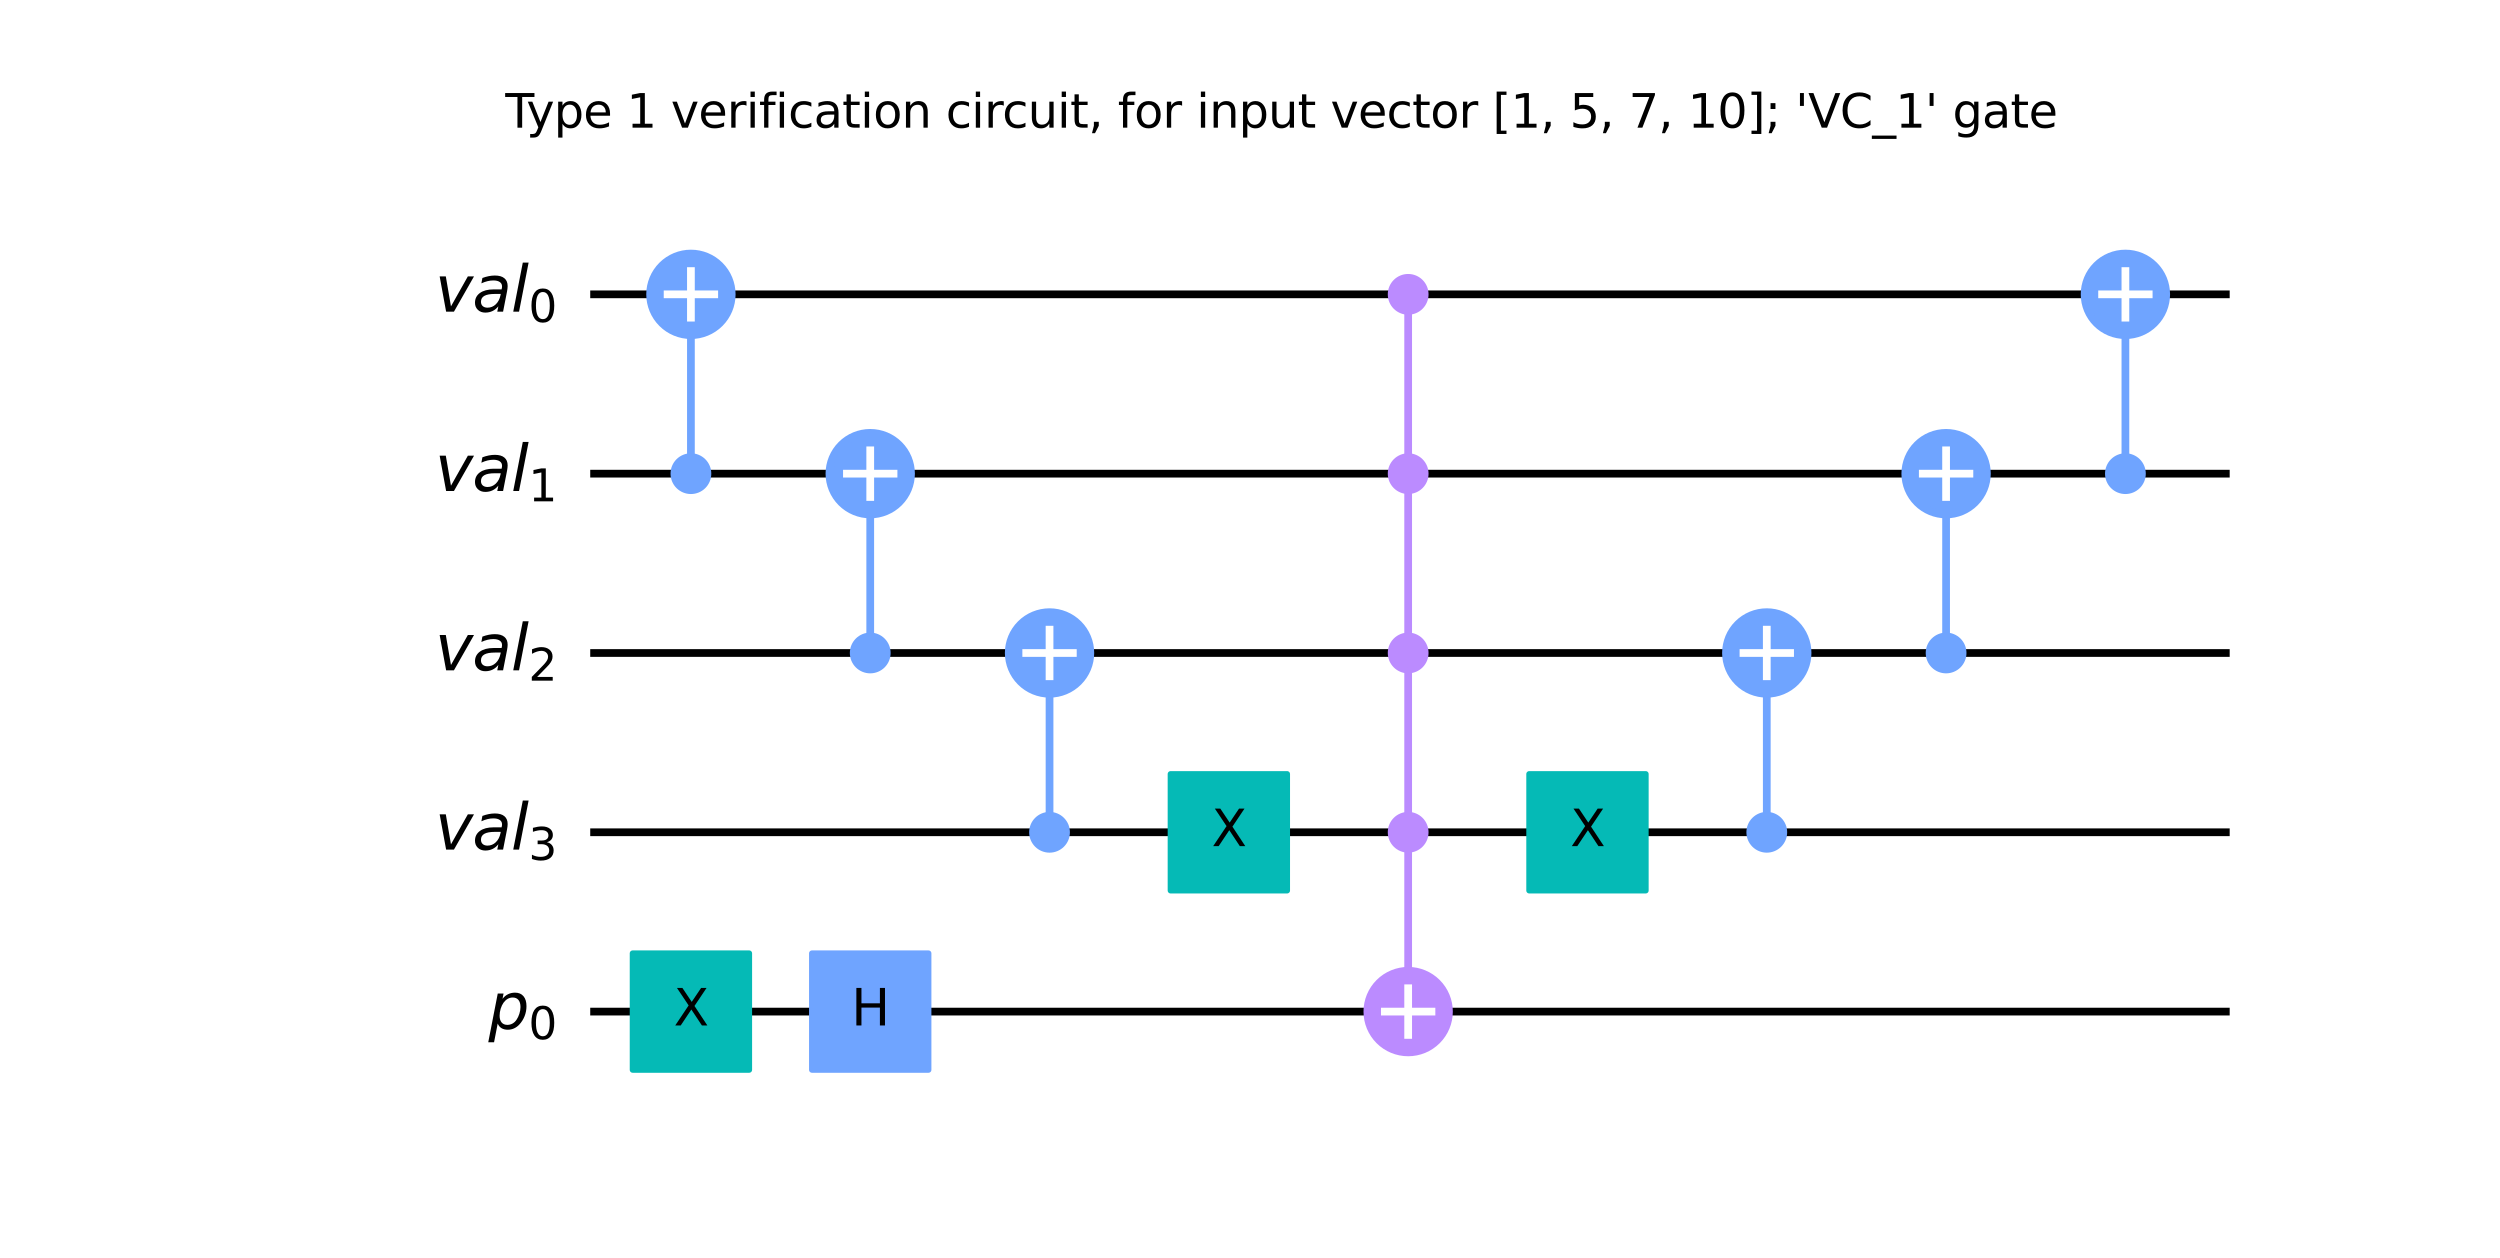 <?xml version="1.0" encoding="utf-8" standalone="no"?>
<!DOCTYPE svg PUBLIC "-//W3C//DTD SVG 1.1//EN"
  "http://www.w3.org/Graphics/SVG/1.1/DTD/svg11.dtd">
<svg height="325.08pt" version="1.1" viewBox="0 0 646.28 325.08" width="646.28pt" xmlns="http://www.w3.org/2000/svg" xmlns:xlink="http://www.w3.org/1999/xlink">
 <defs>
  <style type="text/css">*{stroke-linecap:butt;stroke-linejoin:round;}</style>
 </defs>
 <g id="figure_1">
  <g id="patch_1">
   <path d="M 0 325.08 
L 646.28 325.08 
L 646.28 0 
L 0 0 
z
" style="fill:#ffffff;"/>
  </g>
  <g id="axes_1">
   <g id="line2d_1">
    <path clip-path="url(#p4b32e4ed0d)" d="M 153.579 76.093 
L 575.4 76.093 
" style="fill:none;stroke:#000000;stroke-linecap:square;stroke-width:2;"/>
   </g>
   <g id="line2d_2">
    <path clip-path="url(#p4b32e4ed0d)" d="M 153.579 122.447 
L 575.4 122.447 
" style="fill:none;stroke:#000000;stroke-linecap:square;stroke-width:2;"/>
   </g>
   <g id="line2d_3">
    <path clip-path="url(#p4b32e4ed0d)" d="M 153.579 168.801 
L 575.4 168.801 
" style="fill:none;stroke:#000000;stroke-linecap:square;stroke-width:2;"/>
   </g>
   <g id="line2d_4">
    <path clip-path="url(#p4b32e4ed0d)" d="M 153.579 215.155 
L 575.4 215.155 
" style="fill:none;stroke:#000000;stroke-linecap:square;stroke-width:2;"/>
   </g>
   <g id="line2d_5">
    <path clip-path="url(#p4b32e4ed0d)" d="M 153.579 261.509 
L 575.4 261.509 
" style="fill:none;stroke:#000000;stroke-linecap:square;stroke-width:2;"/>
   </g>
   <g id="line2d_6">
    <path clip-path="url(#p4b32e4ed0d)" d="M 178.61 122.447 
L 178.61 76.093 
" style="fill:none;stroke:#6fa4ff;stroke-linecap:square;stroke-width:2;"/>
   </g>
   <g id="line2d_7">
    <path clip-path="url(#p4b32e4ed0d)" d="M 224.964 168.801 
L 224.964 122.447 
" style="fill:none;stroke:#6fa4ff;stroke-linecap:square;stroke-width:2;"/>
   </g>
   <g id="line2d_8">
    <path clip-path="url(#p4b32e4ed0d)" d="M 271.318 215.155 
L 271.318 168.801 
" style="fill:none;stroke:#6fa4ff;stroke-linecap:square;stroke-width:2;"/>
   </g>
   <g id="line2d_9">
    <path clip-path="url(#p4b32e4ed0d)" d="M 364.026 261.509 
L 364.026 76.093 
" style="fill:none;stroke:#bb8bff;stroke-linecap:square;stroke-width:2;"/>
   </g>
   <g id="line2d_10">
    <path clip-path="url(#p4b32e4ed0d)" d="M 456.734 215.155 
L 456.734 168.801 
" style="fill:none;stroke:#6fa4ff;stroke-linecap:square;stroke-width:2;"/>
   </g>
   <g id="line2d_11">
    <path clip-path="url(#p4b32e4ed0d)" d="M 503.088 168.801 
L 503.088 122.447 
" style="fill:none;stroke:#6fa4ff;stroke-linecap:square;stroke-width:2;"/>
   </g>
   <g id="line2d_12">
    <path clip-path="url(#p4b32e4ed0d)" d="M 549.442 122.447 
L 549.442 76.093 
" style="fill:none;stroke:#6fa4ff;stroke-linecap:square;stroke-width:2;"/>
   </g>
   <g id="text_1">
    <!-- Type 1 verification circuit, for input vector [1, 5, 7, 10]; 'VC_1' gate -->
    <g transform="translate(130.623 33.01)scale(0.12 -0.12)">
     <defs>
      <path d="M -19 4666 
L 3928 4666 
L 3928 4134 
L 2272 4134 
L 2272 0 
L 1638 0 
L 1638 4134 
L -19 4134 
L -19 4666 
z
" id="DejaVuSans-54" transform="scale(0.016)"/>
      <path d="M 2059 -325 
Q 1816 -950 1584 -1140 
Q 1353 -1331 966 -1331 
L 506 -1331 
L 506 -850 
L 844 -850 
Q 1081 -850 1212 -737 
Q 1344 -625 1503 -206 
L 1606 56 
L 191 3500 
L 800 3500 
L 1894 763 
L 2988 3500 
L 3597 3500 
L 2059 -325 
z
" id="DejaVuSans-79" transform="scale(0.016)"/>
      <path d="M 1159 525 
L 1159 -1331 
L 581 -1331 
L 581 3500 
L 1159 3500 
L 1159 2969 
Q 1341 3281 1617 3432 
Q 1894 3584 2278 3584 
Q 2916 3584 3314 3078 
Q 3713 2572 3713 1747 
Q 3713 922 3314 415 
Q 2916 -91 2278 -91 
Q 1894 -91 1617 61 
Q 1341 213 1159 525 
z
M 3116 1747 
Q 3116 2381 2855 2742 
Q 2594 3103 2138 3103 
Q 1681 3103 1420 2742 
Q 1159 2381 1159 1747 
Q 1159 1113 1420 752 
Q 1681 391 2138 391 
Q 2594 391 2855 752 
Q 3116 1113 3116 1747 
z
" id="DejaVuSans-70" transform="scale(0.016)"/>
      <path d="M 3597 1894 
L 3597 1613 
L 953 1613 
Q 991 1019 1311 708 
Q 1631 397 2203 397 
Q 2534 397 2845 478 
Q 3156 559 3463 722 
L 3463 178 
Q 3153 47 2828 -22 
Q 2503 -91 2169 -91 
Q 1331 -91 842 396 
Q 353 884 353 1716 
Q 353 2575 817 3079 
Q 1281 3584 2069 3584 
Q 2775 3584 3186 3129 
Q 3597 2675 3597 1894 
z
M 3022 2063 
Q 3016 2534 2758 2815 
Q 2500 3097 2075 3097 
Q 1594 3097 1305 2825 
Q 1016 2553 972 2059 
L 3022 2063 
z
" id="DejaVuSans-65" transform="scale(0.016)"/>
      <path id="DejaVuSans-20" transform="scale(0.016)"/>
      <path d="M 794 531 
L 1825 531 
L 1825 4091 
L 703 3866 
L 703 4441 
L 1819 4666 
L 2450 4666 
L 2450 531 
L 3481 531 
L 3481 0 
L 794 0 
L 794 531 
z
" id="DejaVuSans-31" transform="scale(0.016)"/>
      <path d="M 191 3500 
L 800 3500 
L 1894 563 
L 2988 3500 
L 3597 3500 
L 2284 0 
L 1503 0 
L 191 3500 
z
" id="DejaVuSans-76" transform="scale(0.016)"/>
      <path d="M 2631 2963 
Q 2534 3019 2420 3045 
Q 2306 3072 2169 3072 
Q 1681 3072 1420 2755 
Q 1159 2438 1159 1844 
L 1159 0 
L 581 0 
L 581 3500 
L 1159 3500 
L 1159 2956 
Q 1341 3275 1631 3429 
Q 1922 3584 2338 3584 
Q 2397 3584 2469 3576 
Q 2541 3569 2628 3553 
L 2631 2963 
z
" id="DejaVuSans-72" transform="scale(0.016)"/>
      <path d="M 603 3500 
L 1178 3500 
L 1178 0 
L 603 0 
L 603 3500 
z
M 603 4863 
L 1178 4863 
L 1178 4134 
L 603 4134 
L 603 4863 
z
" id="DejaVuSans-69" transform="scale(0.016)"/>
      <path d="M 2375 4863 
L 2375 4384 
L 1825 4384 
Q 1516 4384 1395 4259 
Q 1275 4134 1275 3809 
L 1275 3500 
L 2222 3500 
L 2222 3053 
L 1275 3053 
L 1275 0 
L 697 0 
L 697 3053 
L 147 3053 
L 147 3500 
L 697 3500 
L 697 3744 
Q 697 4328 969 4595 
Q 1241 4863 1831 4863 
L 2375 4863 
z
" id="DejaVuSans-66" transform="scale(0.016)"/>
      <path d="M 3122 3366 
L 3122 2828 
Q 2878 2963 2633 3030 
Q 2388 3097 2138 3097 
Q 1578 3097 1268 2742 
Q 959 2388 959 1747 
Q 959 1106 1268 751 
Q 1578 397 2138 397 
Q 2388 397 2633 464 
Q 2878 531 3122 666 
L 3122 134 
Q 2881 22 2623 -34 
Q 2366 -91 2075 -91 
Q 1284 -91 818 406 
Q 353 903 353 1747 
Q 353 2603 823 3093 
Q 1294 3584 2113 3584 
Q 2378 3584 2631 3529 
Q 2884 3475 3122 3366 
z
" id="DejaVuSans-63" transform="scale(0.016)"/>
      <path d="M 2194 1759 
Q 1497 1759 1228 1600 
Q 959 1441 959 1056 
Q 959 750 1161 570 
Q 1363 391 1709 391 
Q 2188 391 2477 730 
Q 2766 1069 2766 1631 
L 2766 1759 
L 2194 1759 
z
M 3341 1997 
L 3341 0 
L 2766 0 
L 2766 531 
Q 2569 213 2275 61 
Q 1981 -91 1556 -91 
Q 1019 -91 701 211 
Q 384 513 384 1019 
Q 384 1609 779 1909 
Q 1175 2209 1959 2209 
L 2766 2209 
L 2766 2266 
Q 2766 2663 2505 2880 
Q 2244 3097 1772 3097 
Q 1472 3097 1187 3025 
Q 903 2953 641 2809 
L 641 3341 
Q 956 3463 1253 3523 
Q 1550 3584 1831 3584 
Q 2591 3584 2966 3190 
Q 3341 2797 3341 1997 
z
" id="DejaVuSans-61" transform="scale(0.016)"/>
      <path d="M 1172 4494 
L 1172 3500 
L 2356 3500 
L 2356 3053 
L 1172 3053 
L 1172 1153 
Q 1172 725 1289 603 
Q 1406 481 1766 481 
L 2356 481 
L 2356 0 
L 1766 0 
Q 1100 0 847 248 
Q 594 497 594 1153 
L 594 3053 
L 172 3053 
L 172 3500 
L 594 3500 
L 594 4494 
L 1172 4494 
z
" id="DejaVuSans-74" transform="scale(0.016)"/>
      <path d="M 1959 3097 
Q 1497 3097 1228 2736 
Q 959 2375 959 1747 
Q 959 1119 1226 758 
Q 1494 397 1959 397 
Q 2419 397 2687 759 
Q 2956 1122 2956 1747 
Q 2956 2369 2687 2733 
Q 2419 3097 1959 3097 
z
M 1959 3584 
Q 2709 3584 3137 3096 
Q 3566 2609 3566 1747 
Q 3566 888 3137 398 
Q 2709 -91 1959 -91 
Q 1206 -91 779 398 
Q 353 888 353 1747 
Q 353 2609 779 3096 
Q 1206 3584 1959 3584 
z
" id="DejaVuSans-6f" transform="scale(0.016)"/>
      <path d="M 3513 2113 
L 3513 0 
L 2938 0 
L 2938 2094 
Q 2938 2591 2744 2837 
Q 2550 3084 2163 3084 
Q 1697 3084 1428 2787 
Q 1159 2491 1159 1978 
L 1159 0 
L 581 0 
L 581 3500 
L 1159 3500 
L 1159 2956 
Q 1366 3272 1645 3428 
Q 1925 3584 2291 3584 
Q 2894 3584 3203 3211 
Q 3513 2838 3513 2113 
z
" id="DejaVuSans-6e" transform="scale(0.016)"/>
      <path d="M 544 1381 
L 544 3500 
L 1119 3500 
L 1119 1403 
Q 1119 906 1312 657 
Q 1506 409 1894 409 
Q 2359 409 2629 706 
Q 2900 1003 2900 1516 
L 2900 3500 
L 3475 3500 
L 3475 0 
L 2900 0 
L 2900 538 
Q 2691 219 2414 64 
Q 2138 -91 1772 -91 
Q 1169 -91 856 284 
Q 544 659 544 1381 
z
M 1991 3584 
L 1991 3584 
z
" id="DejaVuSans-75" transform="scale(0.016)"/>
      <path d="M 750 794 
L 1409 794 
L 1409 256 
L 897 -744 
L 494 -744 
L 750 256 
L 750 794 
z
" id="DejaVuSans-2c" transform="scale(0.016)"/>
      <path d="M 550 4863 
L 1875 4863 
L 1875 4416 
L 1125 4416 
L 1125 -397 
L 1875 -397 
L 1875 -844 
L 550 -844 
L 550 4863 
z
" id="DejaVuSans-5b" transform="scale(0.016)"/>
      <path d="M 691 4666 
L 3169 4666 
L 3169 4134 
L 1269 4134 
L 1269 2991 
Q 1406 3038 1543 3061 
Q 1681 3084 1819 3084 
Q 2600 3084 3056 2656 
Q 3513 2228 3513 1497 
Q 3513 744 3044 326 
Q 2575 -91 1722 -91 
Q 1428 -91 1123 -41 
Q 819 9 494 109 
L 494 744 
Q 775 591 1075 516 
Q 1375 441 1709 441 
Q 2250 441 2565 725 
Q 2881 1009 2881 1497 
Q 2881 1984 2565 2268 
Q 2250 2553 1709 2553 
Q 1456 2553 1204 2497 
Q 953 2441 691 2322 
L 691 4666 
z
" id="DejaVuSans-35" transform="scale(0.016)"/>
      <path d="M 525 4666 
L 3525 4666 
L 3525 4397 
L 1831 0 
L 1172 0 
L 2766 4134 
L 525 4134 
L 525 4666 
z
" id="DejaVuSans-37" transform="scale(0.016)"/>
      <path d="M 2034 4250 
Q 1547 4250 1301 3770 
Q 1056 3291 1056 2328 
Q 1056 1369 1301 889 
Q 1547 409 2034 409 
Q 2525 409 2770 889 
Q 3016 1369 3016 2328 
Q 3016 3291 2770 3770 
Q 2525 4250 2034 4250 
z
M 2034 4750 
Q 2819 4750 3233 4129 
Q 3647 3509 3647 2328 
Q 3647 1150 3233 529 
Q 2819 -91 2034 -91 
Q 1250 -91 836 529 
Q 422 1150 422 2328 
Q 422 3509 836 4129 
Q 1250 4750 2034 4750 
z
" id="DejaVuSans-30" transform="scale(0.016)"/>
      <path d="M 1947 4863 
L 1947 -844 
L 622 -844 
L 622 -397 
L 1369 -397 
L 1369 4416 
L 622 4416 
L 622 4863 
L 1947 4863 
z
" id="DejaVuSans-5d" transform="scale(0.016)"/>
      <path d="M 750 3309 
L 1409 3309 
L 1409 2516 
L 750 2516 
L 750 3309 
z
M 750 794 
L 1409 794 
L 1409 256 
L 897 -744 
L 494 -744 
L 750 256 
L 750 794 
z
" id="DejaVuSans-3b" transform="scale(0.016)"/>
      <path d="M 1147 4666 
L 1147 2931 
L 616 2931 
L 616 4666 
L 1147 4666 
z
" id="DejaVuSans-27" transform="scale(0.016)"/>
      <path d="M 1831 0 
L 50 4666 
L 709 4666 
L 2188 738 
L 3669 4666 
L 4325 4666 
L 2547 0 
L 1831 0 
z
" id="DejaVuSans-56" transform="scale(0.016)"/>
      <path d="M 4122 4306 
L 4122 3641 
Q 3803 3938 3442 4084 
Q 3081 4231 2675 4231 
Q 1875 4231 1450 3742 
Q 1025 3253 1025 2328 
Q 1025 1406 1450 917 
Q 1875 428 2675 428 
Q 3081 428 3442 575 
Q 3803 722 4122 1019 
L 4122 359 
Q 3791 134 3420 21 
Q 3050 -91 2638 -91 
Q 1578 -91 968 557 
Q 359 1206 359 2328 
Q 359 3453 968 4101 
Q 1578 4750 2638 4750 
Q 3056 4750 3426 4639 
Q 3797 4528 4122 4306 
z
" id="DejaVuSans-43" transform="scale(0.016)"/>
      <path d="M 3263 -1063 
L 3263 -1509 
L -63 -1509 
L -63 -1063 
L 3263 -1063 
z
" id="DejaVuSans-5f" transform="scale(0.016)"/>
      <path d="M 2906 1791 
Q 2906 2416 2648 2759 
Q 2391 3103 1925 3103 
Q 1463 3103 1205 2759 
Q 947 2416 947 1791 
Q 947 1169 1205 825 
Q 1463 481 1925 481 
Q 2391 481 2648 825 
Q 2906 1169 2906 1791 
z
M 3481 434 
Q 3481 -459 3084 -895 
Q 2688 -1331 1869 -1331 
Q 1566 -1331 1297 -1286 
Q 1028 -1241 775 -1147 
L 775 -588 
Q 1028 -725 1275 -790 
Q 1522 -856 1778 -856 
Q 2344 -856 2625 -561 
Q 2906 -266 2906 331 
L 2906 616 
Q 2728 306 2450 153 
Q 2172 0 1784 0 
Q 1141 0 747 490 
Q 353 981 353 1791 
Q 353 2603 747 3093 
Q 1141 3584 1784 3584 
Q 2172 3584 2450 3431 
Q 2728 3278 2906 2969 
L 2906 3500 
L 3481 3500 
L 3481 434 
z
" id="DejaVuSans-67" transform="scale(0.016)"/>
     </defs>
     <use xlink:href="#DejaVuSans-54"/>
     <use x="45.459" xlink:href="#DejaVuSans-79"/>
     <use x="104.639" xlink:href="#DejaVuSans-70"/>
     <use x="168.115" xlink:href="#DejaVuSans-65"/>
     <use x="229.639" xlink:href="#DejaVuSans-20"/>
     <use x="261.426" xlink:href="#DejaVuSans-31"/>
     <use x="325.049" xlink:href="#DejaVuSans-20"/>
     <use x="356.836" xlink:href="#DejaVuSans-76"/>
     <use x="416.016" xlink:href="#DejaVuSans-65"/>
     <use x="477.539" xlink:href="#DejaVuSans-72"/>
     <use x="518.652" xlink:href="#DejaVuSans-69"/>
     <use x="546.436" xlink:href="#DejaVuSans-66"/>
     <use x="581.641" xlink:href="#DejaVuSans-69"/>
     <use x="609.424" xlink:href="#DejaVuSans-63"/>
     <use x="664.404" xlink:href="#DejaVuSans-61"/>
     <use x="725.684" xlink:href="#DejaVuSans-74"/>
     <use x="764.893" xlink:href="#DejaVuSans-69"/>
     <use x="792.676" xlink:href="#DejaVuSans-6f"/>
     <use x="853.857" xlink:href="#DejaVuSans-6e"/>
     <use x="917.236" xlink:href="#DejaVuSans-20"/>
     <use x="949.023" xlink:href="#DejaVuSans-63"/>
     <use x="1004.004" xlink:href="#DejaVuSans-69"/>
     <use x="1031.787" xlink:href="#DejaVuSans-72"/>
     <use x="1070.65" xlink:href="#DejaVuSans-63"/>
     <use x="1125.631" xlink:href="#DejaVuSans-75"/>
     <use x="1189.01" xlink:href="#DejaVuSans-69"/>
     <use x="1216.793" xlink:href="#DejaVuSans-74"/>
     <use x="1256.002" xlink:href="#DejaVuSans-2c"/>
     <use x="1287.789" xlink:href="#DejaVuSans-20"/>
     <use x="1319.576" xlink:href="#DejaVuSans-66"/>
     <use x="1354.781" xlink:href="#DejaVuSans-6f"/>
     <use x="1415.963" xlink:href="#DejaVuSans-72"/>
     <use x="1457.076" xlink:href="#DejaVuSans-20"/>
     <use x="1488.863" xlink:href="#DejaVuSans-69"/>
     <use x="1516.646" xlink:href="#DejaVuSans-6e"/>
     <use x="1580.025" xlink:href="#DejaVuSans-70"/>
     <use x="1643.502" xlink:href="#DejaVuSans-75"/>
     <use x="1706.881" xlink:href="#DejaVuSans-74"/>
     <use x="1746.09" xlink:href="#DejaVuSans-20"/>
     <use x="1777.877" xlink:href="#DejaVuSans-76"/>
     <use x="1837.057" xlink:href="#DejaVuSans-65"/>
     <use x="1898.58" xlink:href="#DejaVuSans-63"/>
     <use x="1953.561" xlink:href="#DejaVuSans-74"/>
     <use x="1992.77" xlink:href="#DejaVuSans-6f"/>
     <use x="2053.951" xlink:href="#DejaVuSans-72"/>
     <use x="2095.064" xlink:href="#DejaVuSans-20"/>
     <use x="2126.852" xlink:href="#DejaVuSans-5b"/>
     <use x="2165.865" xlink:href="#DejaVuSans-31"/>
     <use x="2229.488" xlink:href="#DejaVuSans-2c"/>
     <use x="2261.275" xlink:href="#DejaVuSans-20"/>
     <use x="2293.062" xlink:href="#DejaVuSans-35"/>
     <use x="2356.686" xlink:href="#DejaVuSans-2c"/>
     <use x="2388.473" xlink:href="#DejaVuSans-20"/>
     <use x="2420.26" xlink:href="#DejaVuSans-37"/>
     <use x="2483.883" xlink:href="#DejaVuSans-2c"/>
     <use x="2515.67" xlink:href="#DejaVuSans-20"/>
     <use x="2547.457" xlink:href="#DejaVuSans-31"/>
     <use x="2611.08" xlink:href="#DejaVuSans-30"/>
     <use x="2674.703" xlink:href="#DejaVuSans-5d"/>
     <use x="2713.717" xlink:href="#DejaVuSans-3b"/>
     <use x="2747.408" xlink:href="#DejaVuSans-20"/>
     <use x="2779.195" xlink:href="#DejaVuSans-27"/>
     <use x="2806.686" xlink:href="#DejaVuSans-56"/>
     <use x="2875.094" xlink:href="#DejaVuSans-43"/>
     <use x="2944.918" xlink:href="#DejaVuSans-5f"/>
     <use x="2994.918" xlink:href="#DejaVuSans-31"/>
     <use x="3058.541" xlink:href="#DejaVuSans-27"/>
     <use x="3086.031" xlink:href="#DejaVuSans-20"/>
     <use x="3117.818" xlink:href="#DejaVuSans-67"/>
     <use x="3181.295" xlink:href="#DejaVuSans-61"/>
     <use x="3242.574" xlink:href="#DejaVuSans-74"/>
     <use x="3281.783" xlink:href="#DejaVuSans-65"/>
    </g>
   </g>
   <g id="patch_2">
    <path clip-path="url(#p4b32e4ed0d)" d="M 178.61 126.966 
C 179.809 126.966 180.958 126.49 181.806 125.643 
C 182.654 124.795 183.13 123.645 183.13 122.447 
C 183.13 121.248 182.654 120.099 181.806 119.251 
C 180.958 118.403 179.809 117.927 178.61 117.927 
C 177.412 117.927 176.262 118.403 175.414 119.251 
C 174.567 120.099 174.091 121.248 174.091 122.447 
C 174.091 123.645 174.567 124.795 175.414 125.643 
C 176.262 126.49 177.412 126.966 178.61 126.966 
z
" style="fill:#6fa4ff;stroke:#6fa4ff;stroke-linejoin:miter;stroke-width:1.5;"/>
   </g>
   <g id="patch_3">
    <path clip-path="url(#p4b32e4ed0d)" d="M 178.61 86.638 
C 181.407 86.638 184.089 85.527 186.067 83.55 
C 188.045 81.572 189.156 78.89 189.156 76.093 
C 189.156 73.296 188.045 70.614 186.067 68.636 
C 184.089 66.658 181.407 65.547 178.61 65.547 
C 175.814 65.547 173.131 66.658 171.153 68.636 
C 169.176 70.614 168.065 73.296 168.065 76.093 
C 168.065 78.89 169.176 81.572 171.153 83.55 
C 173.131 85.527 175.814 86.638 178.61 86.638 
z
" style="fill:#6fa4ff;stroke:#6fa4ff;stroke-linejoin:miter;stroke-width:2;"/>
   </g>
   <g id="patch_4">
    <path clip-path="url(#p4b32e4ed0d)" d="M 163.545 276.574 
L 193.675 276.574 
L 193.675 246.444 
L 163.545 246.444 
z
" style="fill:#05bab6;stroke:#05bab6;stroke-linejoin:miter;stroke-width:1.5;"/>
   </g>
   <g id="patch_5">
    <path clip-path="url(#p4b32e4ed0d)" d="M 224.964 173.32 
C 226.163 173.32 227.312 172.844 228.16 171.997 
C 229.008 171.149 229.484 169.999 229.484 168.801 
C 229.484 167.602 229.008 166.453 228.16 165.605 
C 227.312 164.757 226.163 164.281 224.964 164.281 
C 223.766 164.281 222.616 164.757 221.768 165.605 
C 220.921 166.453 220.445 167.602 220.445 168.801 
C 220.445 169.999 220.921 171.149 221.768 171.997 
C 222.616 172.844 223.766 173.32 224.964 173.32 
z
" style="fill:#6fa4ff;stroke:#6fa4ff;stroke-linejoin:miter;stroke-width:1.5;"/>
   </g>
   <g id="patch_6">
    <path clip-path="url(#p4b32e4ed0d)" d="M 224.964 132.992 
C 227.761 132.992 230.443 131.881 232.421 129.904 
C 234.399 127.926 235.51 125.244 235.51 122.447 
C 235.51 119.65 234.399 116.968 232.421 114.99 
C 230.443 113.012 227.761 111.901 224.964 111.901 
C 222.168 111.901 219.485 113.012 217.507 114.99 
C 215.53 116.968 214.419 119.65 214.419 122.447 
C 214.419 125.244 215.53 127.926 217.507 129.904 
C 219.485 131.881 222.168 132.992 224.964 132.992 
z
" style="fill:#6fa4ff;stroke:#6fa4ff;stroke-linejoin:miter;stroke-width:2;"/>
   </g>
   <g id="patch_7">
    <path clip-path="url(#p4b32e4ed0d)" d="M 209.899 276.574 
L 240.029 276.574 
L 240.029 246.444 
L 209.899 246.444 
z
" style="fill:#6fa4ff;stroke:#6fa4ff;stroke-linejoin:miter;stroke-width:1.5;"/>
   </g>
   <g id="patch_8">
    <path clip-path="url(#p4b32e4ed0d)" d="M 271.318 219.674 
C 272.517 219.674 273.666 219.198 274.514 218.351 
C 275.362 217.503 275.838 216.353 275.838 215.155 
C 275.838 213.956 275.362 212.807 274.514 211.959 
C 273.666 211.111 272.517 210.635 271.318 210.635 
C 270.12 210.635 268.97 211.111 268.122 211.959 
C 267.275 212.807 266.799 213.956 266.799 215.155 
C 266.799 216.353 267.275 217.503 268.122 218.351 
C 268.97 219.198 270.12 219.674 271.318 219.674 
z
" style="fill:#6fa4ff;stroke:#6fa4ff;stroke-linejoin:miter;stroke-width:1.5;"/>
   </g>
   <g id="patch_9">
    <path clip-path="url(#p4b32e4ed0d)" d="M 271.318 179.346 
C 274.115 179.346 276.797 178.235 278.775 176.258 
C 280.753 174.28 281.864 171.598 281.864 168.801 
C 281.864 166.004 280.753 163.322 278.775 161.344 
C 276.797 159.366 274.115 158.255 271.318 158.255 
C 268.522 158.255 265.839 159.366 263.861 161.344 
C 261.884 163.322 260.773 166.004 260.773 168.801 
C 260.773 171.598 261.884 174.28 263.861 176.258 
C 265.839 178.235 268.522 179.346 271.318 179.346 
z
" style="fill:#6fa4ff;stroke:#6fa4ff;stroke-linejoin:miter;stroke-width:2;"/>
   </g>
   <g id="patch_10">
    <path clip-path="url(#p4b32e4ed0d)" d="M 302.607 230.22 
L 332.737 230.22 
L 332.737 200.09 
L 302.607 200.09 
z
" style="fill:#05bab6;stroke:#05bab6;stroke-linejoin:miter;stroke-width:1.5;"/>
   </g>
   <g id="patch_11">
    <path clip-path="url(#p4b32e4ed0d)" d="M 364.026 80.612 
C 365.225 80.612 366.374 80.136 367.222 79.289 
C 368.07 78.441 368.546 77.291 368.546 76.093 
C 368.546 74.894 368.07 73.745 367.222 72.897 
C 366.374 72.049 365.225 71.573 364.026 71.573 
C 362.828 71.573 361.678 72.049 360.83 72.897 
C 359.983 73.745 359.507 74.894 359.507 76.093 
C 359.507 77.291 359.983 78.441 360.83 79.289 
C 361.678 80.136 362.828 80.612 364.026 80.612 
z
" style="fill:#bb8bff;stroke:#bb8bff;stroke-linejoin:miter;stroke-width:1.5;"/>
   </g>
   <g id="patch_12">
    <path clip-path="url(#p4b32e4ed0d)" d="M 364.026 126.966 
C 365.225 126.966 366.374 126.49 367.222 125.643 
C 368.07 124.795 368.546 123.645 368.546 122.447 
C 368.546 121.248 368.07 120.099 367.222 119.251 
C 366.374 118.403 365.225 117.927 364.026 117.927 
C 362.828 117.927 361.678 118.403 360.83 119.251 
C 359.983 120.099 359.507 121.248 359.507 122.447 
C 359.507 123.645 359.983 124.795 360.83 125.643 
C 361.678 126.49 362.828 126.966 364.026 126.966 
z
" style="fill:#bb8bff;stroke:#bb8bff;stroke-linejoin:miter;stroke-width:1.5;"/>
   </g>
   <g id="patch_13">
    <path clip-path="url(#p4b32e4ed0d)" d="M 364.026 173.32 
C 365.225 173.32 366.374 172.844 367.222 171.997 
C 368.07 171.149 368.546 169.999 368.546 168.801 
C 368.546 167.602 368.07 166.453 367.222 165.605 
C 366.374 164.757 365.225 164.281 364.026 164.281 
C 362.828 164.281 361.678 164.757 360.83 165.605 
C 359.983 166.453 359.507 167.602 359.507 168.801 
C 359.507 169.999 359.983 171.149 360.83 171.997 
C 361.678 172.844 362.828 173.32 364.026 173.32 
z
" style="fill:#bb8bff;stroke:#bb8bff;stroke-linejoin:miter;stroke-width:1.5;"/>
   </g>
   <g id="patch_14">
    <path clip-path="url(#p4b32e4ed0d)" d="M 364.026 219.674 
C 365.225 219.674 366.374 219.198 367.222 218.351 
C 368.07 217.503 368.546 216.353 368.546 215.155 
C 368.546 213.956 368.07 212.807 367.222 211.959 
C 366.374 211.111 365.225 210.635 364.026 210.635 
C 362.828 210.635 361.678 211.111 360.83 211.959 
C 359.983 212.807 359.507 213.956 359.507 215.155 
C 359.507 216.353 359.983 217.503 360.83 218.351 
C 361.678 219.198 362.828 219.674 364.026 219.674 
z
" style="fill:#bb8bff;stroke:#bb8bff;stroke-linejoin:miter;stroke-width:1.5;"/>
   </g>
   <g id="patch_15">
    <path clip-path="url(#p4b32e4ed0d)" d="M 364.026 272.054 
C 366.823 272.054 369.505 270.943 371.483 268.966 
C 373.461 266.988 374.572 264.306 374.572 261.509 
C 374.572 258.712 373.461 256.03 371.483 254.052 
C 369.505 252.074 366.823 250.963 364.026 250.963 
C 361.23 250.963 358.547 252.074 356.569 254.052 
C 354.592 256.03 353.481 258.712 353.481 261.509 
C 353.481 264.306 354.592 266.988 356.569 268.966 
C 358.547 270.943 361.23 272.054 364.026 272.054 
z
" style="fill:#bb8bff;stroke:#bb8bff;stroke-linejoin:miter;stroke-width:2;"/>
   </g>
   <g id="patch_16">
    <path clip-path="url(#p4b32e4ed0d)" d="M 395.315 230.22 
L 425.445 230.22 
L 425.445 200.09 
L 395.315 200.09 
z
" style="fill:#05bab6;stroke:#05bab6;stroke-linejoin:miter;stroke-width:1.5;"/>
   </g>
   <g id="patch_17">
    <path clip-path="url(#p4b32e4ed0d)" d="M 456.734 219.674 
C 457.933 219.674 459.082 219.198 459.93 218.351 
C 460.778 217.503 461.254 216.353 461.254 215.155 
C 461.254 213.956 460.778 212.807 459.93 211.959 
C 459.082 211.111 457.933 210.635 456.734 210.635 
C 455.536 210.635 454.386 211.111 453.538 211.959 
C 452.691 212.807 452.215 213.956 452.215 215.155 
C 452.215 216.353 452.691 217.503 453.538 218.351 
C 454.386 219.198 455.536 219.674 456.734 219.674 
z
" style="fill:#6fa4ff;stroke:#6fa4ff;stroke-linejoin:miter;stroke-width:1.5;"/>
   </g>
   <g id="patch_18">
    <path clip-path="url(#p4b32e4ed0d)" d="M 456.734 179.346 
C 459.531 179.346 462.213 178.235 464.191 176.258 
C 466.169 174.28 467.28 171.598 467.28 168.801 
C 467.28 166.004 466.169 163.322 464.191 161.344 
C 462.213 159.366 459.531 158.255 456.734 158.255 
C 453.938 158.255 451.255 159.366 449.277 161.344 
C 447.3 163.322 446.189 166.004 446.189 168.801 
C 446.189 171.598 447.3 174.28 449.277 176.258 
C 451.255 178.235 453.938 179.346 456.734 179.346 
z
" style="fill:#6fa4ff;stroke:#6fa4ff;stroke-linejoin:miter;stroke-width:2;"/>
   </g>
   <g id="patch_19">
    <path clip-path="url(#p4b32e4ed0d)" d="M 503.088 173.32 
C 504.287 173.32 505.436 172.844 506.284 171.997 
C 507.132 171.149 507.608 169.999 507.608 168.801 
C 507.608 167.602 507.132 166.453 506.284 165.605 
C 505.436 164.757 504.287 164.281 503.088 164.281 
C 501.89 164.281 500.74 164.757 499.892 165.605 
C 499.045 166.453 498.569 167.602 498.569 168.801 
C 498.569 169.999 499.045 171.149 499.892 171.997 
C 500.74 172.844 501.89 173.32 503.088 173.32 
z
" style="fill:#6fa4ff;stroke:#6fa4ff;stroke-linejoin:miter;stroke-width:1.5;"/>
   </g>
   <g id="patch_20">
    <path clip-path="url(#p4b32e4ed0d)" d="M 503.088 132.992 
C 505.885 132.992 508.567 131.881 510.545 129.904 
C 512.523 127.926 513.634 125.244 513.634 122.447 
C 513.634 119.65 512.523 116.968 510.545 114.99 
C 508.567 113.012 505.885 111.901 503.088 111.901 
C 500.292 111.901 497.609 113.012 495.631 114.99 
C 493.654 116.968 492.543 119.65 492.543 122.447 
C 492.543 125.244 493.654 127.926 495.631 129.904 
C 497.609 131.881 500.292 132.992 503.088 132.992 
z
" style="fill:#6fa4ff;stroke:#6fa4ff;stroke-linejoin:miter;stroke-width:2;"/>
   </g>
   <g id="patch_21">
    <path clip-path="url(#p4b32e4ed0d)" d="M 549.442 126.966 
C 550.641 126.966 551.79 126.49 552.638 125.643 
C 553.486 124.795 553.962 123.645 553.962 122.447 
C 553.962 121.248 553.486 120.099 552.638 119.251 
C 551.79 118.403 550.641 117.927 549.442 117.927 
C 548.244 117.927 547.094 118.403 546.246 119.251 
C 545.399 120.099 544.923 121.248 544.923 122.447 
C 544.923 123.645 545.399 124.795 546.246 125.643 
C 547.094 126.49 548.244 126.966 549.442 126.966 
z
" style="fill:#6fa4ff;stroke:#6fa4ff;stroke-linejoin:miter;stroke-width:1.5;"/>
   </g>
   <g id="patch_22">
    <path clip-path="url(#p4b32e4ed0d)" d="M 549.442 86.638 
C 552.239 86.638 554.921 85.527 556.899 83.55 
C 558.877 81.572 559.988 78.89 559.988 76.093 
C 559.988 73.296 558.877 70.614 556.899 68.636 
C 554.921 66.658 552.239 65.547 549.442 65.547 
C 546.646 65.547 543.963 66.658 541.985 68.636 
C 540.008 70.614 538.897 73.296 538.897 76.093 
C 538.897 78.89 540.008 81.572 541.985 83.55 
C 543.963 85.527 546.646 86.638 549.442 86.638 
z
" style="fill:#6fa4ff;stroke:#6fa4ff;stroke-linejoin:miter;stroke-width:2;"/>
   </g>
   <g id="line2d_13">
    <path clip-path="url(#p4b32e4ed0d)" d="M 178.61 82.119 
L 178.61 70.067 
" style="fill:none;stroke:#ffffff;stroke-linecap:square;stroke-width:2;"/>
   </g>
   <g id="line2d_14">
    <path clip-path="url(#p4b32e4ed0d)" d="M 172.584 76.093 
L 184.636 76.093 
" style="fill:none;stroke:#ffffff;stroke-linecap:square;stroke-width:2;"/>
   </g>
   <g id="line2d_15">
    <path clip-path="url(#p4b32e4ed0d)" d="M 224.964 128.473 
L 224.964 116.421 
" style="fill:none;stroke:#ffffff;stroke-linecap:square;stroke-width:2;"/>
   </g>
   <g id="line2d_16">
    <path clip-path="url(#p4b32e4ed0d)" d="M 218.938 122.447 
L 230.99 122.447 
" style="fill:none;stroke:#ffffff;stroke-linecap:square;stroke-width:2;"/>
   </g>
   <g id="line2d_17">
    <path clip-path="url(#p4b32e4ed0d)" d="M 271.318 174.827 
L 271.318 162.775 
" style="fill:none;stroke:#ffffff;stroke-linecap:square;stroke-width:2;"/>
   </g>
   <g id="line2d_18">
    <path clip-path="url(#p4b32e4ed0d)" d="M 265.292 168.801 
L 277.344 168.801 
" style="fill:none;stroke:#ffffff;stroke-linecap:square;stroke-width:2;"/>
   </g>
   <g id="line2d_19">
    <path clip-path="url(#p4b32e4ed0d)" d="M 364.026 267.535 
L 364.026 255.483 
" style="fill:none;stroke:#ffffff;stroke-linecap:square;stroke-width:2;"/>
   </g>
   <g id="line2d_20">
    <path clip-path="url(#p4b32e4ed0d)" d="M 358 261.509 
L 370.052 261.509 
" style="fill:none;stroke:#ffffff;stroke-linecap:square;stroke-width:2;"/>
   </g>
   <g id="line2d_21">
    <path clip-path="url(#p4b32e4ed0d)" d="M 456.734 174.827 
L 456.734 162.775 
" style="fill:none;stroke:#ffffff;stroke-linecap:square;stroke-width:2;"/>
   </g>
   <g id="line2d_22">
    <path clip-path="url(#p4b32e4ed0d)" d="M 450.708 168.801 
L 462.76 168.801 
" style="fill:none;stroke:#ffffff;stroke-linecap:square;stroke-width:2;"/>
   </g>
   <g id="line2d_23">
    <path clip-path="url(#p4b32e4ed0d)" d="M 503.088 128.473 
L 503.088 116.421 
" style="fill:none;stroke:#ffffff;stroke-linecap:square;stroke-width:2;"/>
   </g>
   <g id="line2d_24">
    <path clip-path="url(#p4b32e4ed0d)" d="M 497.062 122.447 
L 509.114 122.447 
" style="fill:none;stroke:#ffffff;stroke-linecap:square;stroke-width:2;"/>
   </g>
   <g id="line2d_25">
    <path clip-path="url(#p4b32e4ed0d)" d="M 549.442 82.119 
L 549.442 70.067 
" style="fill:none;stroke:#ffffff;stroke-linecap:square;stroke-width:2;"/>
   </g>
   <g id="line2d_26">
    <path clip-path="url(#p4b32e4ed0d)" d="M 543.416 76.093 
L 555.468 76.093 
" style="fill:none;stroke:#ffffff;stroke-linecap:square;stroke-width:2;"/>
   </g>
   <g id="text_2">
    <g clip-path="url(#p4b32e4ed0d)">
     <!-- X -->
     <g transform="translate(174.158 265.096)scale(0.13 -0.13)">
      <defs>
       <path d="M 403 4666 
L 1081 4666 
L 2241 2931 
L 3406 4666 
L 4084 4666 
L 2584 2425 
L 4184 0 
L 3506 0 
L 2194 1984 
L 872 0 
L 191 0 
L 1856 2491 
L 403 4666 
z
" id="DejaVuSans-58" transform="scale(0.016)"/>
      </defs>
      <use xlink:href="#DejaVuSans-58"/>
     </g>
    </g>
   </g>
   <g id="text_3">
    <g clip-path="url(#p4b32e4ed0d)">
     <!-- H -->
     <g transform="translate(220.076 265.096)scale(0.13 -0.13)">
      <defs>
       <path d="M 628 4666 
L 1259 4666 
L 1259 2753 
L 3553 2753 
L 3553 4666 
L 4184 4666 
L 4184 0 
L 3553 0 
L 3553 2222 
L 1259 2222 
L 1259 0 
L 628 0 
L 628 4666 
z
" id="DejaVuSans-48" transform="scale(0.016)"/>
      </defs>
      <use xlink:href="#DejaVuSans-48"/>
     </g>
    </g>
   </g>
   <g id="text_4">
    <g clip-path="url(#p4b32e4ed0d)">
     <!-- X -->
     <g transform="translate(313.22 218.742)scale(0.13 -0.13)">
      <use xlink:href="#DejaVuSans-58"/>
     </g>
    </g>
   </g>
   <g id="text_5">
    <g clip-path="url(#p4b32e4ed0d)">
     <!-- X -->
     <g transform="translate(405.928 218.742)scale(0.13 -0.13)">
      <use xlink:href="#DejaVuSans-58"/>
     </g>
    </g>
   </g>
   <g id="text_6">
    <g clip-path="url(#p4b32e4ed0d)">
     <!-- ${val}_{0}$ -->
     <g transform="translate(112.458 80.577)scale(0.163 -0.163)">
      <defs>
       <path d="M 459 3500 
L 1069 3500 
L 1581 525 
L 3256 3500 
L 3866 3500 
L 1875 0 
L 1100 0 
L 459 3500 
z
" id="DejaVuSans-Oblique-76" transform="scale(0.016)"/>
       <path d="M 3438 1997 
L 3047 0 
L 2472 0 
L 2578 531 
Q 2325 219 2001 64 
Q 1678 -91 1281 -91 
Q 834 -91 548 182 
Q 263 456 263 884 
Q 263 1497 752 1853 
Q 1241 2209 2100 2209 
L 2900 2209 
L 2931 2363 
Q 2938 2388 2941 2417 
Q 2944 2447 2944 2509 
Q 2944 2788 2717 2942 
Q 2491 3097 2081 3097 
Q 1800 3097 1504 3025 
Q 1209 2953 897 2809 
L 997 3341 
Q 1322 3463 1633 3523 
Q 1944 3584 2234 3584 
Q 2853 3584 3176 3315 
Q 3500 3047 3500 2534 
Q 3500 2431 3484 2292 
Q 3469 2153 3438 1997 
z
M 2816 1759 
L 2241 1759 
Q 1534 1759 1195 1570 
Q 856 1381 856 984 
Q 856 709 1029 553 
Q 1203 397 1509 397 
Q 1978 397 2328 733 
Q 2678 1069 2791 1631 
L 2816 1759 
z
" id="DejaVuSans-Oblique-61" transform="scale(0.016)"/>
       <path d="M 1172 4863 
L 1747 4863 
L 800 0 
L 225 0 
L 1172 4863 
z
" id="DejaVuSans-Oblique-6c" transform="scale(0.016)"/>
      </defs>
      <use transform="translate(0 0.016)" xlink:href="#DejaVuSans-Oblique-76"/>
      <use transform="translate(59.18 0.016)" xlink:href="#DejaVuSans-Oblique-61"/>
      <use transform="translate(120.459 0.016)" xlink:href="#DejaVuSans-Oblique-6c"/>
      <use transform="translate(148.242 -16.391)scale(0.7)" xlink:href="#DejaVuSans-30"/>
     </g>
    </g>
   </g>
   <g id="text_7">
    <g clip-path="url(#p4b32e4ed0d)">
     <!-- ${val}_{1}$ -->
     <g transform="translate(112.458 126.931)scale(0.163 -0.163)">
      <use transform="translate(0 0.016)" xlink:href="#DejaVuSans-Oblique-76"/>
      <use transform="translate(59.18 0.016)" xlink:href="#DejaVuSans-Oblique-61"/>
      <use transform="translate(120.459 0.016)" xlink:href="#DejaVuSans-Oblique-6c"/>
      <use transform="translate(148.242 -16.391)scale(0.7)" xlink:href="#DejaVuSans-31"/>
     </g>
    </g>
   </g>
   <g id="text_8">
    <g clip-path="url(#p4b32e4ed0d)">
     <!-- ${val}_{2}$ -->
     <g transform="translate(112.458 173.285)scale(0.163 -0.163)">
      <defs>
       <path d="M 1228 531 
L 3431 531 
L 3431 0 
L 469 0 
L 469 531 
Q 828 903 1448 1529 
Q 2069 2156 2228 2338 
Q 2531 2678 2651 2914 
Q 2772 3150 2772 3378 
Q 2772 3750 2511 3984 
Q 2250 4219 1831 4219 
Q 1534 4219 1204 4116 
Q 875 4013 500 3803 
L 500 4441 
Q 881 4594 1212 4672 
Q 1544 4750 1819 4750 
Q 2544 4750 2975 4387 
Q 3406 4025 3406 3419 
Q 3406 3131 3298 2873 
Q 3191 2616 2906 2266 
Q 2828 2175 2409 1742 
Q 1991 1309 1228 531 
z
" id="DejaVuSans-32" transform="scale(0.016)"/>
      </defs>
      <use transform="translate(0 0.016)" xlink:href="#DejaVuSans-Oblique-76"/>
      <use transform="translate(59.18 0.016)" xlink:href="#DejaVuSans-Oblique-61"/>
      <use transform="translate(120.459 0.016)" xlink:href="#DejaVuSans-Oblique-6c"/>
      <use transform="translate(148.242 -16.391)scale(0.7)" xlink:href="#DejaVuSans-32"/>
     </g>
    </g>
   </g>
   <g id="text_9">
    <g clip-path="url(#p4b32e4ed0d)">
     <!-- ${val}_{3}$ -->
     <g transform="translate(112.458 219.639)scale(0.163 -0.163)">
      <defs>
       <path d="M 2597 2516 
Q 3050 2419 3304 2112 
Q 3559 1806 3559 1356 
Q 3559 666 3084 287 
Q 2609 -91 1734 -91 
Q 1441 -91 1130 -33 
Q 819 25 488 141 
L 488 750 
Q 750 597 1062 519 
Q 1375 441 1716 441 
Q 2309 441 2620 675 
Q 2931 909 2931 1356 
Q 2931 1769 2642 2001 
Q 2353 2234 1838 2234 
L 1294 2234 
L 1294 2753 
L 1863 2753 
Q 2328 2753 2575 2939 
Q 2822 3125 2822 3475 
Q 2822 3834 2567 4026 
Q 2313 4219 1838 4219 
Q 1578 4219 1281 4162 
Q 984 4106 628 3988 
L 628 4550 
Q 988 4650 1302 4700 
Q 1616 4750 1894 4750 
Q 2613 4750 3031 4423 
Q 3450 4097 3450 3541 
Q 3450 3153 3228 2886 
Q 3006 2619 2597 2516 
z
" id="DejaVuSans-33" transform="scale(0.016)"/>
      </defs>
      <use transform="translate(0 0.016)" xlink:href="#DejaVuSans-Oblique-76"/>
      <use transform="translate(59.18 0.016)" xlink:href="#DejaVuSans-Oblique-61"/>
      <use transform="translate(120.459 0.016)" xlink:href="#DejaVuSans-Oblique-6c"/>
      <use transform="translate(148.242 -16.391)scale(0.7)" xlink:href="#DejaVuSans-33"/>
     </g>
    </g>
   </g>
   <g id="text_10">
    <g clip-path="url(#p4b32e4ed0d)">
     <!-- ${p}_{0}$ -->
     <g transform="translate(126.271 265.96)scale(0.163 -0.163)">
      <defs>
       <path d="M 3175 2156 
Q 3175 2616 2975 2859 
Q 2775 3103 2400 3103 
Q 2144 3103 1911 2972 
Q 1678 2841 1497 2591 
Q 1319 2344 1212 1994 
Q 1106 1644 1106 1300 
Q 1106 863 1306 627 
Q 1506 391 1875 391 
Q 2147 391 2380 519 
Q 2613 647 2778 891 
Q 2956 1147 3065 1494 
Q 3175 1841 3175 2156 
z
M 1394 2969 
Q 1625 3272 1939 3428 
Q 2253 3584 2638 3584 
Q 3175 3584 3472 3232 
Q 3769 2881 3769 2247 
Q 3769 1728 3584 1258 
Q 3400 788 3053 416 
Q 2822 169 2531 39 
Q 2241 -91 1919 -91 
Q 1547 -91 1294 64 
Q 1041 219 916 525 
L 556 -1331 
L -19 -1331 
L 922 3500 
L 1497 3500 
L 1394 2969 
z
" id="DejaVuSans-Oblique-70" transform="scale(0.016)"/>
      </defs>
      <use xlink:href="#DejaVuSans-Oblique-70"/>
      <use transform="translate(63.477 -16.406)scale(0.7)" xlink:href="#DejaVuSans-30"/>
     </g>
    </g>
   </g>
  </g>
 </g>
 <defs>
  <clipPath id="p4b32e4ed0d">
   <rect height="250.312" width="497.635" x="82.401" y="39.01"/>
  </clipPath>
 </defs>
</svg>
